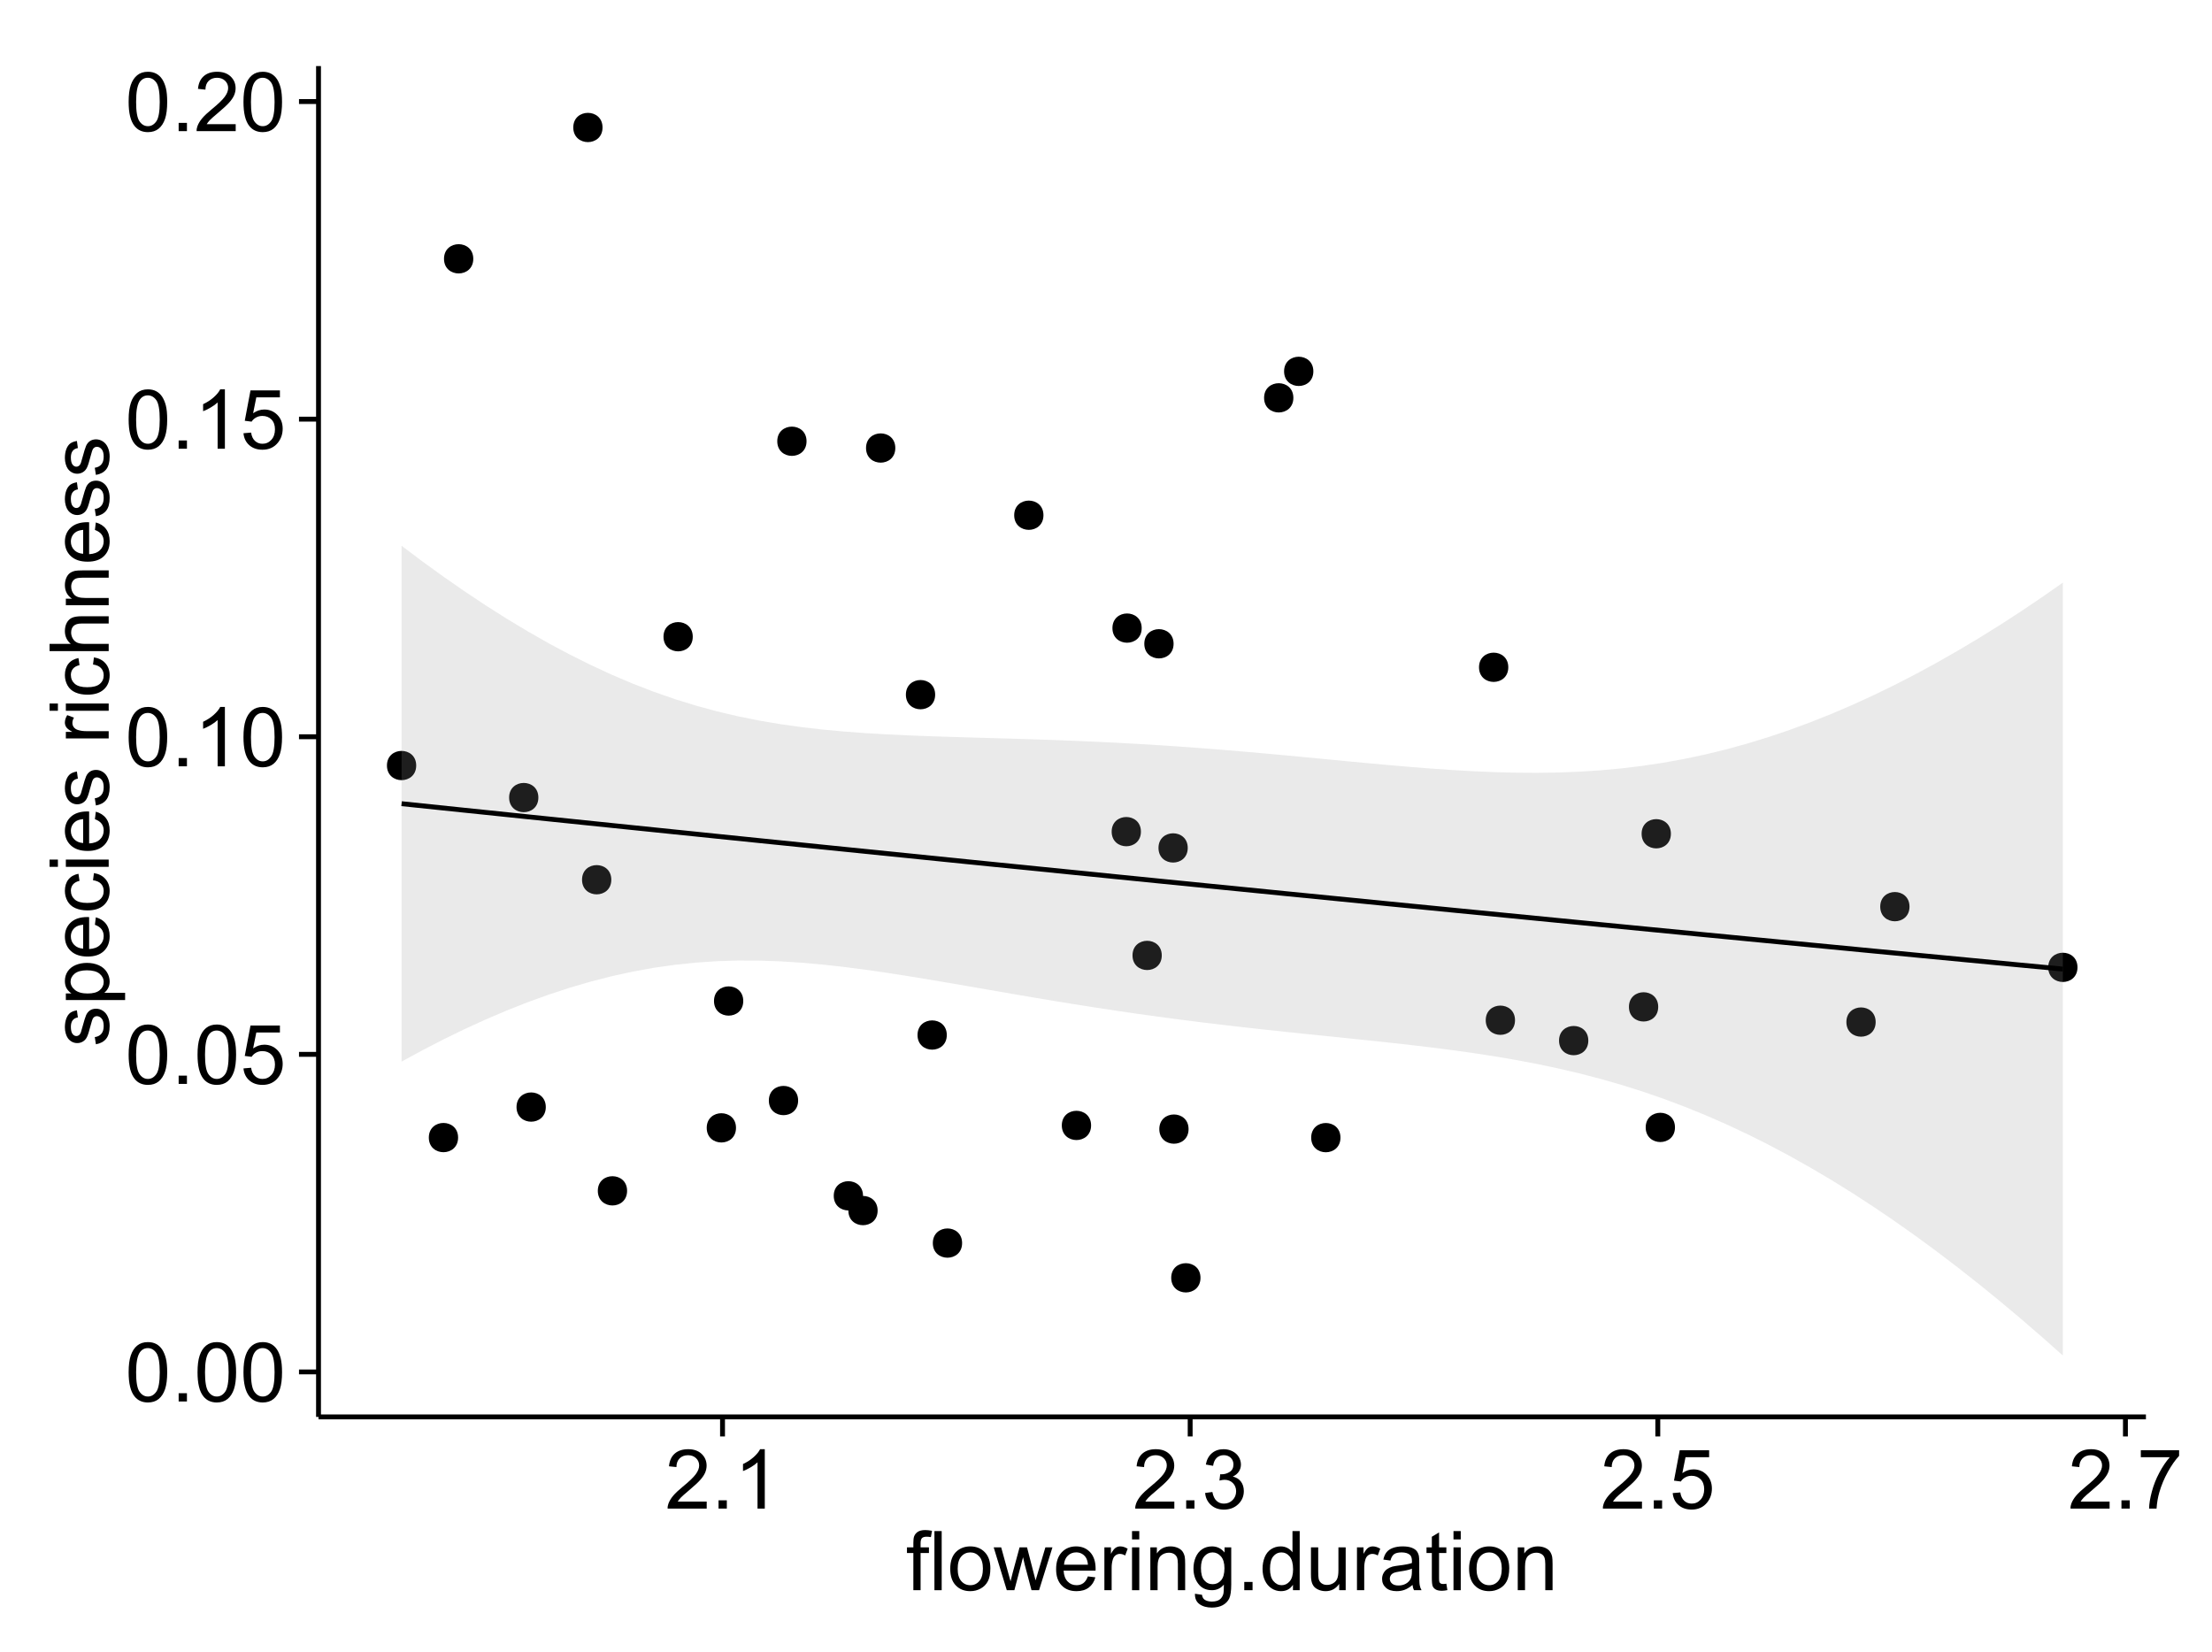 <?xml version="1.0" encoding="UTF-8"?>
<svg xmlns="http://www.w3.org/2000/svg" xmlns:xlink="http://www.w3.org/1999/xlink" width="482pt" height="360pt" viewBox="0 0 482 360" version="1.1">
<defs>
<g>
<symbol overflow="visible" id="glyph0-0">
<path style="stroke:none;" d="M 0.746 -6.355 C 0.742 -7.875 0.898 -9.102 1.215 -10.031 C 1.527 -10.961 1.996 -11.676 2.613 -12.18 C 3.23 -12.684 4.008 -12.938 4.949 -12.938 C 5.637 -12.938 6.242 -12.797 6.766 -12.52 C 7.285 -12.238 7.715 -11.836 8.059 -11.316 C 8.395 -10.789 8.664 -10.152 8.859 -9.398 C 9.051 -8.645 9.145 -7.629 9.148 -6.355 C 9.145 -4.84 8.992 -3.617 8.684 -2.691 C 8.371 -1.762 7.906 -1.047 7.289 -0.539 C 6.672 -0.035 5.891 0.215 4.949 0.219 C 3.703 0.215 2.727 -0.227 2.023 -1.117 C 1.168 -2.188 0.742 -3.934 0.746 -6.355 Z M 2.375 -6.355 C 2.371 -4.234 2.621 -2.824 3.117 -2.129 C 3.609 -1.426 4.219 -1.078 4.949 -1.082 C 5.672 -1.078 6.281 -1.43 6.781 -2.137 C 7.273 -2.836 7.523 -4.242 7.523 -6.355 C 7.523 -8.473 7.273 -9.883 6.781 -10.582 C 6.281 -11.277 5.664 -11.625 4.93 -11.629 C 4.199 -11.625 3.621 -11.316 3.191 -10.703 C 2.645 -9.918 2.371 -8.469 2.375 -6.355 Z M 2.375 -6.355 "/>
</symbol>
<symbol overflow="visible" id="glyph0-1">
<path style="stroke:none;" d="M 1.633 0 L 1.633 -1.801 L 3.438 -1.801 L 3.438 0 Z M 1.633 0 "/>
</symbol>
<symbol overflow="visible" id="glyph0-2">
<path style="stroke:none;" d="M 0.746 -3.375 L 2.406 -3.516 C 2.527 -2.707 2.812 -2.098 3.266 -1.691 C 3.711 -1.281 4.254 -1.078 4.887 -1.082 C 5.648 -1.078 6.293 -1.363 6.82 -1.941 C 7.344 -2.512 7.605 -3.273 7.609 -4.227 C 7.605 -5.125 7.352 -5.84 6.848 -6.363 C 6.34 -6.883 5.676 -7.141 4.859 -7.145 C 4.344 -7.141 3.887 -7.027 3.48 -6.797 C 3.07 -6.566 2.746 -6.266 2.516 -5.898 L 1.027 -6.09 L 2.277 -12.711 L 8.684 -12.711 L 8.684 -11.195 L 3.543 -11.195 L 2.848 -7.734 C 3.621 -8.273 4.43 -8.543 5.281 -8.543 C 6.402 -8.543 7.352 -8.152 8.129 -7.371 C 8.898 -6.59 9.285 -5.586 9.289 -4.367 C 9.285 -3.195 8.945 -2.188 8.27 -1.344 C 7.441 -0.301 6.316 0.215 4.887 0.219 C 3.715 0.215 2.758 -0.109 2.016 -0.766 C 1.273 -1.418 0.848 -2.289 0.746 -3.375 Z M 0.746 -3.375 "/>
</symbol>
<symbol overflow="visible" id="glyph0-3">
<path style="stroke:none;" d="M 6.707 0 L 5.125 0 L 5.125 -10.082 C 4.742 -9.715 4.242 -9.352 3.625 -8.988 C 3.004 -8.625 2.449 -8.352 1.961 -8.172 L 1.961 -9.703 C 2.844 -10.117 3.617 -10.621 4.281 -11.215 C 4.941 -11.805 5.41 -12.379 5.688 -12.938 L 6.707 -12.938 Z M 6.707 0 "/>
</symbol>
<symbol overflow="visible" id="glyph0-4">
<path style="stroke:none;" d="M 9.062 -1.52 L 9.062 0 L 0.547 0 C 0.531 -0.379 0.594 -0.742 0.73 -1.098 C 0.945 -1.676 1.293 -2.25 1.77 -2.812 C 2.246 -3.375 2.934 -4.023 3.84 -4.766 C 5.238 -5.906 6.188 -6.816 6.68 -7.492 C 7.172 -8.16 7.418 -8.793 7.418 -9.395 C 7.418 -10.02 7.191 -10.551 6.746 -10.98 C 6.293 -11.41 5.711 -11.625 4.992 -11.629 C 4.23 -11.625 3.621 -11.395 3.164 -10.941 C 2.703 -10.48 2.469 -9.848 2.469 -9.043 L 0.844 -9.211 C 0.953 -10.422 1.371 -11.344 2.102 -11.984 C 2.824 -12.617 3.801 -12.938 5.027 -12.938 C 6.262 -12.938 7.238 -12.594 7.961 -11.91 C 8.68 -11.223 9.039 -10.371 9.043 -9.359 C 9.039 -8.84 8.934 -8.336 8.727 -7.84 C 8.512 -7.34 8.164 -6.812 7.676 -6.266 C 7.188 -5.711 6.375 -4.957 5.238 -4 C 4.285 -3.199 3.676 -2.66 3.41 -2.379 C 3.141 -2.094 2.918 -1.805 2.742 -1.52 Z M 9.062 -1.52 "/>
</symbol>
<symbol overflow="visible" id="glyph0-5">
<path style="stroke:none;" d="M 0.758 -3.402 L 2.336 -3.613 C 2.516 -2.711 2.824 -2.062 3.266 -1.672 C 3.699 -1.273 4.23 -1.078 4.859 -1.082 C 5.602 -1.078 6.23 -1.336 6.746 -1.855 C 7.254 -2.367 7.512 -3.004 7.516 -3.77 C 7.512 -4.492 7.273 -5.094 6.801 -5.566 C 6.324 -6.035 5.723 -6.27 4.992 -6.273 C 4.691 -6.27 4.316 -6.211 3.875 -6.102 L 4.051 -7.488 C 4.152 -7.473 4.238 -7.465 4.305 -7.469 C 4.977 -7.465 5.582 -7.641 6.125 -7.996 C 6.66 -8.344 6.93 -8.887 6.934 -9.625 C 6.93 -10.199 6.734 -10.68 6.344 -11.062 C 5.949 -11.445 5.441 -11.637 4.824 -11.637 C 4.207 -11.637 3.695 -11.441 3.285 -11.055 C 2.875 -10.668 2.613 -10.09 2.496 -9.316 L 0.914 -9.598 C 1.105 -10.656 1.543 -11.477 2.23 -12.062 C 2.914 -12.645 3.766 -12.938 4.789 -12.938 C 5.488 -12.938 6.137 -12.785 6.73 -12.484 C 7.32 -12.18 7.773 -11.77 8.09 -11.25 C 8.402 -10.727 8.559 -10.172 8.562 -9.59 C 8.559 -9.031 8.41 -8.523 8.113 -8.066 C 7.812 -7.609 7.371 -7.246 6.785 -6.977 C 7.547 -6.801 8.137 -6.438 8.562 -5.883 C 8.98 -5.328 9.191 -4.633 9.195 -3.805 C 9.191 -2.676 8.781 -1.723 7.965 -0.945 C 7.141 -0.164 6.105 0.223 4.852 0.227 C 3.719 0.223 2.777 -0.109 2.035 -0.781 C 1.285 -1.453 0.859 -2.328 0.758 -3.402 Z M 0.758 -3.402 "/>
</symbol>
<symbol overflow="visible" id="glyph0-6">
<path style="stroke:none;" d="M 0.852 -11.195 L 0.852 -12.719 L 9.195 -12.719 L 9.195 -11.488 C 8.367 -10.613 7.555 -9.453 6.754 -8.008 C 5.945 -6.559 5.324 -5.07 4.887 -3.543 C 4.57 -2.461 4.367 -1.281 4.281 0 L 2.656 0 C 2.668 -1.012 2.867 -2.234 3.25 -3.672 C 3.629 -5.105 4.176 -6.492 4.891 -7.828 C 5.602 -9.16 6.359 -10.281 7.164 -11.195 Z M 0.852 -11.195 "/>
</symbol>
<symbol overflow="visible" id="glyph0-7">
<path style="stroke:none;" d="M 1.562 0 L 1.562 -8.102 L 0.168 -8.102 L 0.168 -9.336 L 1.562 -9.336 L 1.562 -10.328 C 1.559 -10.949 1.613 -11.414 1.73 -11.727 C 1.879 -12.133 2.148 -12.465 2.535 -12.723 C 2.914 -12.973 3.453 -13.102 4.148 -13.105 C 4.594 -13.102 5.086 -13.047 5.625 -12.945 L 5.387 -11.566 C 5.055 -11.625 4.746 -11.652 4.457 -11.656 C 3.973 -11.652 3.633 -11.551 3.434 -11.348 C 3.234 -11.141 3.133 -10.758 3.137 -10.195 L 3.137 -9.336 L 4.957 -9.336 L 4.957 -8.102 L 3.137 -8.102 L 3.137 0 Z M 1.562 0 "/>
</symbol>
<symbol overflow="visible" id="glyph0-8">
<path style="stroke:none;" d="M 1.152 0 L 1.152 -12.883 L 2.734 -12.883 L 2.734 0 Z M 1.152 0 "/>
</symbol>
<symbol overflow="visible" id="glyph0-9">
<path style="stroke:none;" d="M 0.598 -4.668 C 0.598 -6.391 1.078 -7.672 2.039 -8.508 C 2.84 -9.199 3.816 -9.543 4.977 -9.547 C 6.254 -9.543 7.305 -9.125 8.121 -8.285 C 8.934 -7.441 9.34 -6.277 9.344 -4.797 C 9.34 -3.594 9.16 -2.648 8.801 -1.961 C 8.441 -1.27 7.914 -0.734 7.227 -0.359 C 6.535 0.023 5.785 0.211 4.977 0.211 C 3.664 0.211 2.609 -0.207 1.805 -1.047 C 1 -1.883 0.598 -3.09 0.598 -4.668 Z M 2.223 -4.668 C 2.219 -3.469 2.48 -2.574 3.004 -1.98 C 3.523 -1.387 4.18 -1.09 4.977 -1.09 C 5.758 -1.09 6.41 -1.387 6.934 -1.984 C 7.453 -2.582 7.715 -3.492 7.719 -4.719 C 7.715 -5.871 7.453 -6.746 6.93 -7.344 C 6.402 -7.934 5.75 -8.23 4.977 -8.234 C 4.18 -8.23 3.523 -7.938 3.004 -7.348 C 2.48 -6.754 2.219 -5.859 2.223 -4.668 Z M 2.223 -4.668 "/>
</symbol>
<symbol overflow="visible" id="glyph0-10">
<path style="stroke:none;" d="M 2.91 0 L 0.055 -9.336 L 1.688 -9.336 L 3.172 -3.945 L 3.727 -1.941 C 3.75 -2.039 3.91 -2.684 4.211 -3.867 L 5.695 -9.336 L 7.32 -9.336 L 8.719 -3.922 L 9.184 -2.137 L 9.719 -3.938 L 11.32 -9.336 L 12.859 -9.336 L 9.941 0 L 8.297 0 L 6.812 -5.59 L 6.453 -7.18 L 4.562 0 Z M 2.91 0 "/>
</symbol>
<symbol overflow="visible" id="glyph0-11">
<path style="stroke:none;" d="M 7.578 -3.008 L 9.211 -2.805 C 8.953 -1.848 8.473 -1.105 7.777 -0.578 C 7.078 -0.051 6.188 0.211 5.105 0.211 C 3.738 0.211 2.656 -0.207 1.859 -1.051 C 1.055 -1.887 0.656 -3.066 0.66 -4.586 C 0.656 -6.156 1.059 -7.375 1.871 -8.246 C 2.676 -9.109 3.727 -9.543 5.02 -9.547 C 6.266 -9.543 7.285 -9.117 8.078 -8.27 C 8.867 -7.418 9.262 -6.223 9.266 -4.684 C 9.262 -4.586 9.258 -4.445 9.254 -4.262 L 2.293 -4.262 C 2.348 -3.234 2.641 -2.449 3.164 -1.906 C 3.684 -1.359 4.332 -1.09 5.117 -1.09 C 5.691 -1.09 6.188 -1.242 6.598 -1.547 C 7.008 -1.852 7.332 -2.336 7.578 -3.008 Z M 2.383 -5.562 L 7.594 -5.562 C 7.523 -6.344 7.324 -6.934 6.996 -7.328 C 6.492 -7.934 5.836 -8.238 5.035 -8.242 C 4.305 -8.238 3.695 -7.996 3.203 -7.512 C 2.707 -7.027 2.434 -6.375 2.383 -5.562 Z M 2.383 -5.562 "/>
</symbol>
<symbol overflow="visible" id="glyph0-12">
<path style="stroke:none;" d="M 1.168 0 L 1.168 -9.336 L 2.594 -9.336 L 2.594 -7.918 C 2.953 -8.578 3.289 -9.016 3.598 -9.23 C 3.906 -9.438 4.242 -9.543 4.613 -9.547 C 5.145 -9.543 5.688 -9.375 6.242 -9.035 L 5.695 -7.566 C 5.309 -7.793 4.922 -7.91 4.535 -7.91 C 4.188 -7.91 3.875 -7.805 3.602 -7.598 C 3.324 -7.387 3.129 -7.098 3.016 -6.734 C 2.836 -6.168 2.746 -5.555 2.75 -4.887 L 2.75 0 Z M 1.168 0 "/>
</symbol>
<symbol overflow="visible" id="glyph0-13">
<path style="stroke:none;" d="M 1.195 -11.066 L 1.195 -12.883 L 2.777 -12.883 L 2.777 -11.066 Z M 1.195 0 L 1.195 -9.336 L 2.777 -9.336 L 2.777 0 Z M 1.195 0 "/>
</symbol>
<symbol overflow="visible" id="glyph0-14">
<path style="stroke:none;" d="M 1.188 0 L 1.188 -9.336 L 2.609 -9.336 L 2.609 -8.008 C 3.293 -9.031 4.285 -9.543 5.582 -9.547 C 6.141 -9.543 6.656 -9.441 7.133 -9.242 C 7.602 -9.035 7.957 -8.77 8.191 -8.445 C 8.426 -8.113 8.59 -7.727 8.684 -7.277 C 8.742 -6.98 8.77 -6.465 8.773 -5.738 L 8.773 0 L 7.188 0 L 7.188 -5.68 C 7.184 -6.32 7.121 -6.801 7.004 -7.121 C 6.879 -7.438 6.66 -7.695 6.348 -7.887 C 6.031 -8.074 5.664 -8.168 5.246 -8.172 C 4.566 -8.168 3.984 -7.953 3.5 -7.531 C 3.008 -7.102 2.766 -6.293 2.77 -5.098 L 2.77 0 Z M 1.188 0 "/>
</symbol>
<symbol overflow="visible" id="glyph0-15">
<path style="stroke:none;" d="M 0.898 0.773 L 2.434 1 C 2.496 1.473 2.676 1.82 2.969 2.039 C 3.359 2.328 3.895 2.473 4.578 2.477 C 5.309 2.473 5.875 2.328 6.277 2.039 C 6.672 1.746 6.941 1.336 7.086 0.809 C 7.164 0.484 7.203 -0.191 7.199 -1.223 C 6.504 -0.406 5.641 0 4.613 0 C 3.324 0 2.332 -0.461 1.633 -1.387 C 0.926 -2.312 0.574 -3.422 0.578 -4.719 C 0.574 -5.605 0.734 -6.43 1.062 -7.184 C 1.383 -7.934 1.852 -8.516 2.465 -8.93 C 3.074 -9.34 3.793 -9.543 4.625 -9.547 C 5.719 -9.543 6.629 -9.098 7.348 -8.211 L 7.348 -9.336 L 8.805 -9.336 L 8.805 -1.266 C 8.801 0.188 8.652 1.215 8.359 1.824 C 8.062 2.426 7.594 2.906 6.953 3.262 C 6.309 3.609 5.52 3.785 4.586 3.789 C 3.473 3.785 2.574 3.535 1.887 3.035 C 1.199 2.535 0.867 1.781 0.898 0.773 Z M 2.207 -4.836 C 2.203 -3.605 2.445 -2.711 2.934 -2.152 C 3.418 -1.586 4.027 -1.305 4.766 -1.309 C 5.484 -1.305 6.094 -1.586 6.59 -2.148 C 7.078 -2.707 7.324 -3.586 7.328 -4.781 C 7.324 -5.922 7.07 -6.781 6.566 -7.363 C 6.059 -7.941 5.449 -8.23 4.738 -8.234 C 4.031 -8.23 3.434 -7.945 2.945 -7.379 C 2.449 -6.805 2.203 -5.957 2.207 -4.836 Z M 2.207 -4.836 "/>
</symbol>
<symbol overflow="visible" id="glyph0-16">
<path style="stroke:none;" d="M 7.242 0 L 7.242 -1.18 C 6.648 -0.25 5.777 0.211 4.633 0.211 C 3.887 0.211 3.203 0.008 2.578 -0.402 C 1.953 -0.812 1.469 -1.387 1.129 -2.121 C 0.785 -2.855 0.613 -3.699 0.617 -4.656 C 0.613 -5.586 0.77 -6.43 1.082 -7.191 C 1.391 -7.949 1.855 -8.531 2.477 -8.938 C 3.098 -9.34 3.793 -9.543 4.562 -9.547 C 5.121 -9.543 5.621 -9.426 6.062 -9.188 C 6.5 -8.949 6.859 -8.641 7.137 -8.262 L 7.137 -12.883 L 8.711 -12.883 L 8.711 0 Z M 2.242 -4.656 C 2.238 -3.461 2.488 -2.566 2.996 -1.977 C 3.496 -1.383 4.094 -1.09 4.781 -1.09 C 5.473 -1.09 6.059 -1.371 6.543 -1.938 C 7.023 -2.5 7.266 -3.363 7.27 -4.527 C 7.266 -5.801 7.02 -6.738 6.531 -7.336 C 6.035 -7.934 5.43 -8.23 4.711 -8.234 C 4.008 -8.23 3.418 -7.945 2.949 -7.371 C 2.473 -6.797 2.238 -5.891 2.242 -4.656 Z M 2.242 -4.656 "/>
</symbol>
<symbol overflow="visible" id="glyph0-17">
<path style="stroke:none;" d="M 7.305 0 L 7.305 -1.371 C 6.574 -0.316 5.586 0.211 4.344 0.211 C 3.789 0.211 3.273 0.105 2.797 -0.105 C 2.316 -0.316 1.965 -0.578 1.734 -0.898 C 1.504 -1.215 1.34 -1.609 1.25 -2.074 C 1.18 -2.383 1.148 -2.875 1.152 -3.551 L 1.152 -9.336 L 2.734 -9.336 L 2.734 -4.156 C 2.73 -3.328 2.762 -2.773 2.828 -2.488 C 2.926 -2.07 3.137 -1.742 3.461 -1.508 C 3.781 -1.266 4.18 -1.148 4.656 -1.152 C 5.129 -1.148 5.574 -1.27 5.992 -1.516 C 6.406 -1.758 6.699 -2.09 6.875 -2.508 C 7.047 -2.926 7.137 -3.531 7.137 -4.332 L 7.137 -9.336 L 8.719 -9.336 L 8.719 0 Z M 7.305 0 "/>
</symbol>
<symbol overflow="visible" id="glyph0-18">
<path style="stroke:none;" d="M 7.277 -1.152 C 6.691 -0.652 6.125 -0.301 5.586 -0.098 C 5.039 0.109 4.457 0.211 3.84 0.211 C 2.812 0.211 2.027 -0.039 1.477 -0.539 C 0.922 -1.039 0.645 -1.68 0.648 -2.461 C 0.645 -2.918 0.75 -3.336 0.961 -3.715 C 1.168 -4.09 1.438 -4.391 1.777 -4.621 C 2.113 -4.848 2.496 -5.02 2.918 -5.141 C 3.227 -5.219 3.695 -5.301 4.324 -5.379 C 5.602 -5.531 6.539 -5.711 7.145 -5.922 C 7.148 -6.137 7.152 -6.273 7.156 -6.336 C 7.152 -6.977 7.004 -7.434 6.707 -7.699 C 6.301 -8.055 5.699 -8.23 4.906 -8.234 C 4.156 -8.23 3.609 -8.102 3.258 -7.844 C 2.902 -7.582 2.637 -7.121 2.469 -6.461 L 0.922 -6.672 C 1.059 -7.332 1.293 -7.867 1.617 -8.273 C 1.938 -8.68 2.402 -8.992 3.016 -9.215 C 3.621 -9.434 4.328 -9.543 5.133 -9.547 C 5.93 -9.543 6.574 -9.449 7.074 -9.266 C 7.566 -9.074 7.934 -8.84 8.172 -8.555 C 8.402 -8.27 8.566 -7.91 8.664 -7.48 C 8.715 -7.207 8.742 -6.719 8.746 -6.02 L 8.746 -3.91 C 8.742 -2.434 8.773 -1.504 8.844 -1.117 C 8.906 -0.727 9.043 -0.355 9.246 0 L 7.594 0 C 7.43 -0.328 7.324 -0.711 7.277 -1.152 Z M 7.145 -4.684 C 6.566 -4.445 5.707 -4.246 4.562 -4.086 C 3.91 -3.988 3.449 -3.883 3.18 -3.77 C 2.91 -3.648 2.703 -3.477 2.555 -3.254 C 2.406 -3.027 2.332 -2.777 2.336 -2.504 C 2.332 -2.078 2.492 -1.727 2.816 -1.449 C 3.133 -1.164 3.602 -1.023 4.219 -1.027 C 4.828 -1.023 5.367 -1.156 5.844 -1.426 C 6.312 -1.691 6.664 -2.059 6.891 -2.523 C 7.059 -2.879 7.141 -3.406 7.145 -4.105 Z M 7.145 -4.684 "/>
</symbol>
<symbol overflow="visible" id="glyph0-19">
<path style="stroke:none;" d="M 4.641 -1.414 L 4.867 -0.016 C 4.422 0.078 4.023 0.121 3.672 0.125 C 3.098 0.121 2.652 0.035 2.336 -0.148 C 2.02 -0.328 1.797 -0.566 1.668 -0.863 C 1.539 -1.156 1.477 -1.781 1.477 -2.734 L 1.477 -8.102 L 0.316 -8.102 L 0.316 -9.336 L 1.477 -9.336 L 1.477 -11.645 L 3.051 -12.594 L 3.051 -9.336 L 4.641 -9.336 L 4.641 -8.102 L 3.051 -8.102 L 3.051 -2.645 C 3.047 -2.191 3.074 -1.902 3.133 -1.773 C 3.188 -1.645 3.277 -1.543 3.406 -1.465 C 3.527 -1.387 3.707 -1.348 3.945 -1.352 C 4.117 -1.348 4.352 -1.367 4.641 -1.414 Z M 4.641 -1.414 "/>
</symbol>
<symbol overflow="visible" id="glyph1-0">
<path style="stroke:none;" d="M -2.785 -0.555 L -3.031 -2.117 C -2.402 -2.203 -1.922 -2.449 -1.59 -2.852 C -1.254 -3.25 -1.09 -3.812 -1.09 -4.535 C -1.09 -5.262 -1.234 -5.801 -1.531 -6.152 C -1.824 -6.504 -2.172 -6.68 -2.574 -6.68 C -2.926 -6.68 -3.207 -6.523 -3.418 -6.215 C -3.555 -5.996 -3.734 -5.457 -3.953 -4.598 C -4.246 -3.434 -4.5 -2.629 -4.715 -2.184 C -4.926 -1.734 -5.223 -1.395 -5.602 -1.164 C -5.98 -0.93 -6.398 -0.812 -6.855 -0.816 C -7.27 -0.812 -7.652 -0.91 -8.012 -1.102 C -8.363 -1.293 -8.66 -1.551 -8.895 -1.883 C -9.074 -2.125 -9.227 -2.461 -9.355 -2.887 C -9.48 -3.309 -9.543 -3.766 -9.547 -4.254 C -9.543 -4.984 -9.438 -5.625 -9.23 -6.184 C -9.016 -6.734 -8.73 -7.145 -8.371 -7.41 C -8.008 -7.672 -7.527 -7.852 -6.926 -7.953 L -6.715 -6.406 C -7.195 -6.332 -7.57 -6.129 -7.84 -5.797 C -8.105 -5.457 -8.238 -4.98 -8.242 -4.367 C -8.238 -3.637 -8.117 -3.121 -7.883 -2.812 C -7.641 -2.5 -7.359 -2.344 -7.039 -2.348 C -6.832 -2.344 -6.648 -2.406 -6.484 -2.539 C -6.312 -2.664 -6.172 -2.867 -6.062 -3.148 C -6.004 -3.301 -5.871 -3.766 -5.66 -4.543 C -5.359 -5.66 -5.113 -6.441 -4.926 -6.887 C -4.734 -7.324 -4.457 -7.672 -4.094 -7.926 C -3.73 -8.176 -3.281 -8.301 -2.742 -8.305 C -2.211 -8.301 -1.711 -8.148 -1.25 -7.844 C -0.781 -7.535 -0.422 -7.09 -0.172 -6.512 C 0.086 -5.926 0.211 -5.27 0.211 -4.543 C 0.211 -3.328 -0.039 -2.406 -0.543 -1.77 C -1.047 -1.133 -1.793 -0.727 -2.785 -0.555 Z M -2.785 -0.555 "/>
</symbol>
<symbol overflow="visible" id="glyph1-1">
<path style="stroke:none;" d="M 3.578 -1.188 L -9.336 -1.188 L -9.336 -2.629 L -8.121 -2.629 C -8.594 -2.965 -8.949 -3.348 -9.188 -3.777 C -9.426 -4.203 -9.543 -4.723 -9.547 -5.336 C -9.543 -6.129 -9.34 -6.832 -8.93 -7.445 C -8.516 -8.051 -7.934 -8.512 -7.191 -8.824 C -6.441 -9.133 -5.625 -9.285 -4.738 -9.289 C -3.781 -9.285 -2.922 -9.113 -2.156 -8.773 C -1.391 -8.43 -0.805 -7.934 -0.398 -7.281 C 0.008 -6.625 0.211 -5.938 0.211 -5.219 C 0.211 -4.691 0.102 -4.219 -0.121 -3.801 C -0.344 -3.379 -0.625 -3.035 -0.965 -2.77 L 3.578 -2.77 Z M -4.613 -2.621 C -3.41 -2.613 -2.523 -2.855 -1.949 -3.348 C -1.375 -3.832 -1.09 -4.422 -1.09 -5.117 C -1.09 -5.816 -1.387 -6.418 -1.98 -6.922 C -2.574 -7.418 -3.496 -7.668 -4.746 -7.672 C -5.934 -7.668 -6.824 -7.426 -7.418 -6.938 C -8.008 -6.449 -8.301 -5.863 -8.305 -5.188 C -8.301 -4.508 -7.988 -3.914 -7.359 -3.398 C -6.727 -2.879 -5.809 -2.617 -4.613 -2.621 Z M -4.613 -2.621 "/>
</symbol>
<symbol overflow="visible" id="glyph1-2">
<path style="stroke:none;" d="M -3.004 -7.578 L -2.805 -9.211 C -1.848 -8.953 -1.105 -8.473 -0.578 -7.777 C -0.051 -7.078 0.211 -6.188 0.211 -5.105 C 0.211 -3.738 -0.207 -2.656 -1.051 -1.859 C -1.887 -1.055 -3.066 -0.656 -4.586 -0.66 C -6.156 -0.656 -7.375 -1.059 -8.246 -1.871 C -9.109 -2.676 -9.543 -3.727 -9.547 -5.02 C -9.543 -6.266 -9.117 -7.285 -8.27 -8.078 C -7.418 -8.867 -6.223 -9.262 -4.684 -9.266 C -4.586 -9.262 -4.445 -9.258 -4.262 -9.254 L -4.262 -2.293 C -3.234 -2.348 -2.449 -2.641 -1.906 -3.164 C -1.359 -3.684 -1.09 -4.332 -1.09 -5.117 C -1.09 -5.691 -1.242 -6.188 -1.547 -6.598 C -1.852 -7.008 -2.336 -7.332 -3.004 -7.578 Z M -5.562 -2.383 L -5.562 -7.594 C -6.344 -7.523 -6.934 -7.324 -7.328 -6.996 C -7.934 -6.492 -8.238 -5.836 -8.242 -5.035 C -8.238 -4.305 -7.996 -3.695 -7.512 -3.203 C -7.027 -2.707 -6.375 -2.434 -5.562 -2.383 Z M -5.562 -2.383 "/>
</symbol>
<symbol overflow="visible" id="glyph1-3">
<path style="stroke:none;" d="M -3.418 -7.277 L -3.215 -8.832 C -2.141 -8.66 -1.301 -8.227 -0.699 -7.527 C -0.09 -6.824 0.211 -5.965 0.211 -4.949 C 0.211 -3.668 -0.203 -2.641 -1.039 -1.867 C -1.871 -1.09 -3.07 -0.703 -4.633 -0.703 C -5.637 -0.703 -6.52 -0.867 -7.277 -1.203 C -8.031 -1.535 -8.598 -2.047 -8.977 -2.73 C -9.355 -3.41 -9.543 -4.152 -9.547 -4.957 C -9.543 -5.969 -9.289 -6.797 -8.777 -7.441 C -8.262 -8.086 -7.531 -8.5 -6.59 -8.684 L -6.355 -7.145 C -6.98 -6.996 -7.453 -6.738 -7.77 -6.367 C -8.082 -5.992 -8.238 -5.543 -8.242 -5.02 C -8.238 -4.219 -7.953 -3.57 -7.387 -3.074 C -6.812 -2.574 -5.91 -2.324 -4.676 -2.328 C -3.422 -2.324 -2.508 -2.566 -1.941 -3.047 C -1.371 -3.527 -1.09 -4.152 -1.09 -4.93 C -1.09 -5.547 -1.277 -6.066 -1.66 -6.484 C -2.035 -6.898 -2.621 -7.164 -3.418 -7.277 Z M -3.418 -7.277 "/>
</symbol>
<symbol overflow="visible" id="glyph1-4">
<path style="stroke:none;" d="M -11.066 -1.195 L -12.883 -1.195 L -12.883 -2.777 L -11.066 -2.777 Z M 0 -1.195 L -9.336 -1.195 L -9.336 -2.777 L 0 -2.777 Z M 0 -1.195 "/>
</symbol>
<symbol overflow="visible" id="glyph1-5">
<path style="stroke:none;" d=""/>
</symbol>
<symbol overflow="visible" id="glyph1-6">
<path style="stroke:none;" d="M 0 -1.168 L -9.336 -1.168 L -9.336 -2.594 L -7.918 -2.594 C -8.578 -2.953 -9.016 -3.289 -9.23 -3.598 C -9.438 -3.906 -9.543 -4.242 -9.547 -4.613 C -9.543 -5.145 -9.375 -5.688 -9.035 -6.242 L -7.566 -5.695 C -7.793 -5.309 -7.91 -4.922 -7.91 -4.535 C -7.91 -4.188 -7.805 -3.875 -7.598 -3.602 C -7.387 -3.324 -7.098 -3.129 -6.734 -3.016 C -6.168 -2.836 -5.555 -2.746 -4.887 -2.75 L 0 -2.75 Z M 0 -1.168 "/>
</symbol>
<symbol overflow="visible" id="glyph1-7">
<path style="stroke:none;" d="M 0 -1.188 L -12.883 -1.188 L -12.883 -2.77 L -8.262 -2.77 C -9.117 -3.504 -9.543 -4.434 -9.547 -5.562 C -9.543 -6.25 -9.406 -6.852 -9.137 -7.363 C -8.859 -7.871 -8.484 -8.234 -8.004 -8.457 C -7.523 -8.676 -6.824 -8.789 -5.914 -8.789 L 0 -8.789 L 0 -7.207 L -5.914 -7.207 C -6.703 -7.207 -7.281 -7.035 -7.641 -6.691 C -8 -6.348 -8.18 -5.863 -8.184 -5.238 C -8.18 -4.77 -8.059 -4.328 -7.816 -3.914 C -7.574 -3.5 -7.242 -3.203 -6.828 -3.031 C -6.406 -2.852 -5.832 -2.766 -5.105 -2.77 L 0 -2.77 Z M 0 -1.188 "/>
</symbol>
<symbol overflow="visible" id="glyph1-8">
<path style="stroke:none;" d="M 0 -1.188 L -9.336 -1.188 L -9.336 -2.609 L -8.008 -2.609 C -9.031 -3.293 -9.543 -4.285 -9.547 -5.582 C -9.543 -6.141 -9.441 -6.656 -9.242 -7.133 C -9.035 -7.602 -8.77 -7.957 -8.445 -8.191 C -8.113 -8.426 -7.727 -8.59 -7.277 -8.684 C -6.98 -8.742 -6.465 -8.77 -5.738 -8.773 L 0 -8.773 L 0 -7.188 L -5.68 -7.188 C -6.32 -7.184 -6.801 -7.121 -7.121 -7.004 C -7.438 -6.879 -7.695 -6.66 -7.887 -6.348 C -8.074 -6.031 -8.168 -5.664 -8.172 -5.246 C -8.168 -4.57 -7.953 -3.992 -7.531 -3.504 C -7.102 -3.012 -6.293 -2.766 -5.098 -2.77 L 0 -2.77 Z M 0 -1.188 "/>
</symbol>
</g>
<clipPath id="clip1">
  <path d="M 69.406 14.398 L 468.602 14.398 L 468.602 309.734 L 69.406 309.734 Z M 69.406 14.398 "/>
</clipPath>
</defs>
<g id="surface3286">
<rect x="0" y="0" width="482" height="360" style="fill:rgb(100%,100%,100%);fill-opacity:1;stroke:none;"/>
<rect x="0" y="0" width="482" height="360" style="fill:rgb(100%,100%,100%);fill-opacity:1;stroke:none;"/>
<path style="fill:none;stroke-width:1.063;stroke-linecap:round;stroke-linejoin:round;stroke:rgb(100%,100%,100%);stroke-opacity:1;stroke-miterlimit:10;" d="M 0 360 L 482 360 L 482 0 L 0 0 Z M 0 360 "/>
<g clip-path="url(#clip1)" clip-rule="nonzero">
<path style=" stroke:none;fill-rule:nonzero;fill:rgb(100%,100%,100%);fill-opacity:1;" d="M 69.406 308.734 L 467.602 308.734 L 467.602 14.398 L 69.406 14.398 Z M 69.406 308.734 "/>
<path style=" stroke:none;fill-rule:nonzero;fill:rgb(0%,0%,0%);fill-opacity:1;" d="M 257.75 184.754 C 257.75 187.59 253.5 187.59 253.5 184.754 C 253.5 181.918 257.75 181.918 257.75 184.754 "/>
<path style=" stroke:none;fill-rule:nonzero;fill:rgb(0%,0%,0%);fill-opacity:1;" d="M 407.648 222.699 C 407.648 225.535 403.395 225.535 403.395 222.699 C 403.395 219.863 407.648 219.863 407.648 222.699 "/>
<path style=" stroke:none;fill-rule:nonzero;fill:rgb(0%,0%,0%);fill-opacity:1;" d="M 257.93 246.02 C 257.93 248.855 253.68 248.855 253.68 246.02 C 253.68 243.188 257.93 243.188 257.93 246.02 "/>
<path style=" stroke:none;fill-rule:nonzero;fill:rgb(0%,0%,0%);fill-opacity:1;" d="M 363.027 181.668 C 363.027 184.504 358.773 184.504 358.773 181.668 C 358.773 178.832 363.027 178.832 363.027 181.668 "/>
<path style=" stroke:none;fill-rule:nonzero;fill:rgb(0%,0%,0%);fill-opacity:1;" d="M 280.766 86.688 C 280.766 89.523 276.512 89.523 276.512 86.688 C 276.512 83.852 280.766 83.852 280.766 86.688 "/>
<path style=" stroke:none;fill-rule:nonzero;fill:rgb(0%,0%,0%);fill-opacity:1;" d="M 345.035 226.738 C 345.035 229.574 340.785 229.574 340.785 226.738 C 340.785 223.906 345.035 223.906 345.035 226.738 "/>
<path style=" stroke:none;fill-rule:nonzero;fill:rgb(0%,0%,0%);fill-opacity:1;" d="M 132.145 191.688 C 132.145 194.52 127.891 194.52 127.891 191.688 C 127.891 188.852 132.145 188.852 132.145 191.688 "/>
<path style=" stroke:none;fill-rule:nonzero;fill:rgb(0%,0%,0%);fill-opacity:1;" d="M 116.25 173.781 C 116.25 176.617 112 176.617 112 173.781 C 112 170.945 116.25 170.945 116.25 173.781 "/>
<path style=" stroke:none;fill-rule:nonzero;fill:rgb(0%,0%,0%);fill-opacity:1;" d="M 291.027 247.883 C 291.027 250.715 286.773 250.715 286.773 247.883 C 286.773 245.047 291.027 245.047 291.027 247.883 "/>
<path style=" stroke:none;fill-rule:nonzero;fill:rgb(0%,0%,0%);fill-opacity:1;" d="M 360.266 219.391 C 360.266 222.227 356.012 222.227 356.012 219.391 C 356.012 216.555 360.266 216.555 360.266 219.391 "/>
<path style=" stroke:none;fill-rule:nonzero;fill:rgb(0%,0%,0%);fill-opacity:1;" d="M 254.664 140.277 C 254.664 143.109 250.41 143.109 250.41 140.277 C 250.41 137.441 254.664 137.441 254.664 140.277 "/>
<path style=" stroke:none;fill-rule:nonzero;fill:rgb(0%,0%,0%);fill-opacity:1;" d="M 247.547 181.207 C 247.547 184.043 243.297 184.043 243.297 181.207 C 243.297 178.371 247.547 178.371 247.547 181.207 "/>
<path style=" stroke:none;fill-rule:nonzero;fill:rgb(0%,0%,0%);fill-opacity:1;" d="M 226.309 112.262 C 226.309 115.098 222.059 115.098 222.059 112.262 C 222.059 109.43 226.309 109.43 226.309 112.262 "/>
<path style=" stroke:none;fill-rule:nonzero;fill:rgb(0%,0%,0%);fill-opacity:1;" d="M 285.121 80.914 C 285.121 83.75 280.867 83.75 280.867 80.914 C 280.867 78.082 285.121 78.082 285.121 80.914 "/>
<path style=" stroke:none;fill-rule:nonzero;fill:rgb(0%,0%,0%);fill-opacity:1;" d="M 174.684 96.145 C 174.684 98.98 170.434 98.98 170.434 96.145 C 170.434 93.312 174.684 93.312 174.684 96.145 "/>
<path style=" stroke:none;fill-rule:nonzero;fill:rgb(0%,0%,0%);fill-opacity:1;" d="M 236.688 245.219 C 236.688 248.055 232.434 248.055 232.434 245.219 C 232.434 242.387 236.688 242.387 236.688 245.219 "/>
<path style=" stroke:none;fill-rule:nonzero;fill:rgb(0%,0%,0%);fill-opacity:1;" d="M 172.852 239.797 C 172.852 242.633 168.598 242.633 168.598 239.797 C 168.598 236.961 172.852 236.961 172.852 239.797 "/>
<path style=" stroke:none;fill-rule:nonzero;fill:rgb(0%,0%,0%);fill-opacity:1;" d="M 102.062 56.395 C 102.062 59.227 97.812 59.227 97.812 56.395 C 97.812 53.559 102.062 53.559 102.062 56.395 "/>
<path style=" stroke:none;fill-rule:nonzero;fill:rgb(0%,0%,0%);fill-opacity:1;" d="M 149.891 138.738 C 149.891 141.57 145.641 141.57 145.641 138.738 C 145.641 135.902 149.891 135.902 149.891 138.738 "/>
<path style=" stroke:none;fill-rule:nonzero;fill:rgb(0%,0%,0%);fill-opacity:1;" d="M 329.062 222.297 C 329.062 225.133 324.809 225.133 324.809 222.297 C 324.809 219.461 329.062 219.461 329.062 222.297 "/>
<path style=" stroke:none;fill-rule:nonzero;fill:rgb(0%,0%,0%);fill-opacity:1;" d="M 415.02 197.555 C 415.02 200.391 410.77 200.391 410.77 197.555 C 410.77 194.719 415.02 194.719 415.02 197.555 "/>
<path style=" stroke:none;fill-rule:nonzero;fill:rgb(0%,0%,0%);fill-opacity:1;" d="M 89.629 166.801 C 89.629 169.637 85.379 169.637 85.379 166.801 C 85.379 163.965 89.629 163.965 89.629 166.801 "/>
<path style=" stroke:none;fill-rule:nonzero;fill:rgb(0%,0%,0%);fill-opacity:1;" d="M 208.582 270.859 C 208.582 273.691 204.328 273.691 204.328 270.859 C 204.328 268.023 208.582 268.023 208.582 270.859 "/>
<path style=" stroke:none;fill-rule:nonzero;fill:rgb(0%,0%,0%);fill-opacity:1;" d="M 135.582 259.473 C 135.582 262.309 131.328 262.309 131.328 259.473 C 131.328 256.641 135.582 256.641 135.582 259.473 "/>
<path style=" stroke:none;fill-rule:nonzero;fill:rgb(0%,0%,0%);fill-opacity:1;" d="M 194.027 97.621 C 194.027 100.457 189.777 100.457 189.777 97.621 C 189.777 94.785 194.027 94.785 194.027 97.621 "/>
<path style=" stroke:none;fill-rule:nonzero;fill:rgb(0%,0%,0%);fill-opacity:1;" d="M 130.23 27.777 C 130.23 30.613 125.98 30.613 125.98 27.777 C 125.98 24.945 130.23 24.945 130.23 27.777 "/>
<path style=" stroke:none;fill-rule:nonzero;fill:rgb(0%,0%,0%);fill-opacity:1;" d="M 205.246 225.523 C 205.246 228.359 200.992 228.359 200.992 225.523 C 200.992 222.691 205.246 222.691 205.246 225.523 "/>
<path style=" stroke:none;fill-rule:nonzero;fill:rgb(0%,0%,0%);fill-opacity:1;" d="M 98.758 247.871 C 98.758 250.703 94.504 250.703 94.504 247.871 C 94.504 245.035 98.758 245.035 98.758 247.871 "/>
<path style=" stroke:none;fill-rule:nonzero;fill:rgb(0%,0%,0%);fill-opacity:1;" d="M 117.867 241.223 C 117.867 244.055 113.617 244.055 113.617 241.223 C 113.617 238.387 117.867 238.387 117.867 241.223 "/>
<path style=" stroke:none;fill-rule:nonzero;fill:rgb(0%,0%,0%);fill-opacity:1;" d="M 186.992 260.559 C 186.992 263.395 182.738 263.395 182.738 260.559 C 182.738 257.723 186.992 257.723 186.992 260.559 "/>
<path style=" stroke:none;fill-rule:nonzero;fill:rgb(0%,0%,0%);fill-opacity:1;" d="M 247.715 136.859 C 247.715 139.695 243.465 139.695 243.465 136.859 C 243.465 134.023 247.715 134.023 247.715 136.859 "/>
<path style=" stroke:none;fill-rule:nonzero;fill:rgb(0%,0%,0%);fill-opacity:1;" d="M 252.09 208.176 C 252.09 211.012 247.84 211.012 247.84 208.176 C 247.84 205.34 252.09 205.34 252.09 208.176 "/>
<path style=" stroke:none;fill-rule:nonzero;fill:rgb(0%,0%,0%);fill-opacity:1;" d="M 363.918 245.652 C 363.918 248.488 359.668 248.488 359.668 245.652 C 359.668 242.82 363.918 242.82 363.918 245.652 "/>
<path style=" stroke:none;fill-rule:nonzero;fill:rgb(0%,0%,0%);fill-opacity:1;" d="M 260.527 278.426 C 260.527 281.262 256.277 281.262 256.277 278.426 C 256.277 275.594 260.527 275.594 260.527 278.426 "/>
<path style=" stroke:none;fill-rule:nonzero;fill:rgb(0%,0%,0%);fill-opacity:1;" d="M 327.598 145.395 C 327.598 148.23 323.348 148.23 323.348 145.395 C 323.348 142.562 327.598 142.562 327.598 145.395 "/>
<path style=" stroke:none;fill-rule:nonzero;fill:rgb(0%,0%,0%);fill-opacity:1;" d="M 202.711 151.363 C 202.711 154.199 198.461 154.199 198.461 151.363 C 198.461 148.527 202.711 148.527 202.711 151.363 "/>
<path style=" stroke:none;fill-rule:nonzero;fill:rgb(0%,0%,0%);fill-opacity:1;" d="M 451.625 210.777 C 451.625 213.613 447.375 213.613 447.375 210.777 C 447.375 207.941 451.625 207.941 451.625 210.777 "/>
<path style=" stroke:none;fill-rule:nonzero;fill:rgb(0%,0%,0%);fill-opacity:1;" d="M 160.895 218.113 C 160.895 220.949 156.645 220.949 156.645 218.113 C 156.645 215.277 160.895 215.277 160.895 218.113 "/>
<path style=" stroke:none;fill-rule:nonzero;fill:rgb(0%,0%,0%);fill-opacity:1;" d="M 159.312 245.75 C 159.312 248.586 155.062 248.586 155.062 245.75 C 155.062 242.918 159.312 242.918 159.312 245.75 "/>
<path style=" stroke:none;fill-rule:nonzero;fill:rgb(0%,0%,0%);fill-opacity:1;" d="M 190.176 263.773 C 190.176 266.609 185.922 266.609 185.922 263.773 C 185.922 260.938 190.176 260.938 190.176 263.773 "/>
<path style=" stroke:none;fill-rule:nonzero;fill:rgb(0%,0%,0%);fill-opacity:1;" d="M 258.812 184.754 C 258.812 189.008 252.438 189.008 252.438 184.754 C 252.438 180.504 258.812 180.504 258.812 184.754 "/>
<path style=" stroke:none;fill-rule:nonzero;fill:rgb(0%,0%,0%);fill-opacity:1;" d="M 408.711 222.699 C 408.711 226.949 402.332 226.949 402.332 222.699 C 402.332 218.445 408.711 218.445 408.711 222.699 "/>
<path style=" stroke:none;fill-rule:nonzero;fill:rgb(0%,0%,0%);fill-opacity:1;" d="M 258.992 246.02 C 258.992 250.273 252.617 250.273 252.617 246.02 C 252.617 241.77 258.992 241.77 258.992 246.02 "/>
<path style=" stroke:none;fill-rule:nonzero;fill:rgb(0%,0%,0%);fill-opacity:1;" d="M 364.09 181.668 C 364.09 185.922 357.711 185.922 357.711 181.668 C 357.711 177.418 364.09 177.418 364.09 181.668 "/>
<path style=" stroke:none;fill-rule:nonzero;fill:rgb(0%,0%,0%);fill-opacity:1;" d="M 281.828 86.688 C 281.828 90.938 275.449 90.938 275.449 86.688 C 275.449 82.434 281.828 82.434 281.828 86.688 "/>
<path style=" stroke:none;fill-rule:nonzero;fill:rgb(0%,0%,0%);fill-opacity:1;" d="M 346.098 226.738 C 346.098 230.992 339.719 230.992 339.719 226.738 C 339.719 222.488 346.098 222.488 346.098 226.738 "/>
<path style=" stroke:none;fill-rule:nonzero;fill:rgb(0%,0%,0%);fill-opacity:1;" d="M 133.207 191.688 C 133.207 195.938 126.828 195.938 126.828 191.688 C 126.828 187.434 133.207 187.434 133.207 191.688 "/>
<path style=" stroke:none;fill-rule:nonzero;fill:rgb(0%,0%,0%);fill-opacity:1;" d="M 117.312 173.781 C 117.312 178.035 110.938 178.035 110.938 173.781 C 110.938 169.531 117.312 169.531 117.312 173.781 "/>
<path style=" stroke:none;fill-rule:nonzero;fill:rgb(0%,0%,0%);fill-opacity:1;" d="M 292.09 247.883 C 292.09 252.133 285.711 252.133 285.711 247.883 C 285.711 243.629 292.09 243.629 292.09 247.883 "/>
<path style=" stroke:none;fill-rule:nonzero;fill:rgb(0%,0%,0%);fill-opacity:1;" d="M 361.328 219.391 C 361.328 223.641 354.949 223.641 354.949 219.391 C 354.949 215.137 361.328 215.137 361.328 219.391 "/>
<path style=" stroke:none;fill-rule:nonzero;fill:rgb(0%,0%,0%);fill-opacity:1;" d="M 255.727 140.277 C 255.727 144.527 249.348 144.527 249.348 140.277 C 249.348 136.023 255.727 136.023 255.727 140.277 "/>
<path style=" stroke:none;fill-rule:nonzero;fill:rgb(0%,0%,0%);fill-opacity:1;" d="M 248.609 181.207 C 248.609 185.461 242.234 185.461 242.234 181.207 C 242.234 176.957 248.609 176.957 248.609 181.207 "/>
<path style=" stroke:none;fill-rule:nonzero;fill:rgb(0%,0%,0%);fill-opacity:1;" d="M 227.371 112.262 C 227.371 116.516 220.996 116.516 220.996 112.262 C 220.996 108.012 227.371 108.012 227.371 112.262 "/>
<path style=" stroke:none;fill-rule:nonzero;fill:rgb(0%,0%,0%);fill-opacity:1;" d="M 286.184 80.914 C 286.184 85.168 279.805 85.168 279.805 80.914 C 279.805 76.664 286.184 76.664 286.184 80.914 "/>
<path style=" stroke:none;fill-rule:nonzero;fill:rgb(0%,0%,0%);fill-opacity:1;" d="M 175.746 96.145 C 175.746 100.398 169.367 100.398 169.367 96.145 C 169.367 91.895 175.746 91.895 175.746 96.145 "/>
<path style=" stroke:none;fill-rule:nonzero;fill:rgb(0%,0%,0%);fill-opacity:1;" d="M 237.75 245.219 C 237.75 249.473 231.371 249.473 231.371 245.219 C 231.371 240.969 237.75 240.969 237.75 245.219 "/>
<path style=" stroke:none;fill-rule:nonzero;fill:rgb(0%,0%,0%);fill-opacity:1;" d="M 173.914 239.797 C 173.914 244.051 167.535 244.051 167.535 239.797 C 167.535 235.547 173.914 235.547 173.914 239.797 "/>
<path style=" stroke:none;fill-rule:nonzero;fill:rgb(0%,0%,0%);fill-opacity:1;" d="M 103.129 56.395 C 103.129 60.645 96.75 60.645 96.75 56.395 C 96.75 52.141 103.129 52.141 103.129 56.395 "/>
<path style=" stroke:none;fill-rule:nonzero;fill:rgb(0%,0%,0%);fill-opacity:1;" d="M 150.953 138.738 C 150.953 142.988 144.578 142.988 144.578 138.738 C 144.578 134.484 150.953 134.484 150.953 138.738 "/>
<path style=" stroke:none;fill-rule:nonzero;fill:rgb(0%,0%,0%);fill-opacity:1;" d="M 330.125 222.297 C 330.125 226.551 323.746 226.551 323.746 222.297 C 323.746 218.047 330.125 218.047 330.125 222.297 "/>
<path style=" stroke:none;fill-rule:nonzero;fill:rgb(0%,0%,0%);fill-opacity:1;" d="M 416.086 197.555 C 416.086 201.805 409.707 201.805 409.707 197.555 C 409.707 193.301 416.086 193.301 416.086 197.555 "/>
<path style=" stroke:none;fill-rule:nonzero;fill:rgb(0%,0%,0%);fill-opacity:1;" d="M 90.691 166.801 C 90.691 171.055 84.316 171.055 84.316 166.801 C 84.316 162.551 90.691 162.551 90.691 166.801 "/>
<path style=" stroke:none;fill-rule:nonzero;fill:rgb(0%,0%,0%);fill-opacity:1;" d="M 209.645 270.859 C 209.645 275.109 203.266 275.109 203.266 270.859 C 203.266 266.605 209.645 266.605 209.645 270.859 "/>
<path style=" stroke:none;fill-rule:nonzero;fill:rgb(0%,0%,0%);fill-opacity:1;" d="M 136.645 259.473 C 136.645 263.727 130.266 263.727 130.266 259.473 C 130.266 255.223 136.645 255.223 136.645 259.473 "/>
<path style=" stroke:none;fill-rule:nonzero;fill:rgb(0%,0%,0%);fill-opacity:1;" d="M 195.09 97.621 C 195.09 101.871 188.711 101.871 188.711 97.621 C 188.711 93.367 195.09 93.367 195.09 97.621 "/>
<path style=" stroke:none;fill-rule:nonzero;fill:rgb(0%,0%,0%);fill-opacity:1;" d="M 131.293 27.777 C 131.293 32.031 124.918 32.031 124.918 27.777 C 124.918 23.527 131.293 23.527 131.293 27.777 "/>
<path style=" stroke:none;fill-rule:nonzero;fill:rgb(0%,0%,0%);fill-opacity:1;" d="M 206.309 225.523 C 206.309 229.777 199.93 229.777 199.93 225.523 C 199.93 221.273 206.309 221.273 206.309 225.523 "/>
<path style=" stroke:none;fill-rule:nonzero;fill:rgb(0%,0%,0%);fill-opacity:1;" d="M 99.82 247.871 C 99.82 252.121 93.441 252.121 93.441 247.871 C 93.441 243.617 99.82 243.617 99.82 247.871 "/>
<path style=" stroke:none;fill-rule:nonzero;fill:rgb(0%,0%,0%);fill-opacity:1;" d="M 118.93 241.223 C 118.93 245.473 112.551 245.473 112.551 241.223 C 112.551 236.969 118.93 236.969 118.93 241.223 "/>
<path style=" stroke:none;fill-rule:nonzero;fill:rgb(0%,0%,0%);fill-opacity:1;" d="M 188.055 260.559 C 188.055 264.812 181.676 264.812 181.676 260.559 C 181.676 256.309 188.055 256.309 188.055 260.559 "/>
<path style=" stroke:none;fill-rule:nonzero;fill:rgb(0%,0%,0%);fill-opacity:1;" d="M 248.777 136.859 C 248.777 141.109 242.402 141.109 242.402 136.859 C 242.402 132.605 248.777 132.605 248.777 136.859 "/>
<path style=" stroke:none;fill-rule:nonzero;fill:rgb(0%,0%,0%);fill-opacity:1;" d="M 253.152 208.176 C 253.152 212.43 246.777 212.43 246.777 208.176 C 246.777 203.926 253.152 203.926 253.152 208.176 "/>
<path style=" stroke:none;fill-rule:nonzero;fill:rgb(0%,0%,0%);fill-opacity:1;" d="M 364.98 245.652 C 364.98 249.906 358.602 249.906 358.602 245.652 C 358.602 241.402 364.98 241.402 364.98 245.652 "/>
<path style=" stroke:none;fill-rule:nonzero;fill:rgb(0%,0%,0%);fill-opacity:1;" d="M 261.59 278.426 C 261.59 282.68 255.211 282.68 255.211 278.426 C 255.211 274.176 261.59 274.176 261.59 278.426 "/>
<path style=" stroke:none;fill-rule:nonzero;fill:rgb(0%,0%,0%);fill-opacity:1;" d="M 328.66 145.395 C 328.66 149.648 322.281 149.648 322.281 145.395 C 322.281 141.145 328.66 141.145 328.66 145.395 "/>
<path style=" stroke:none;fill-rule:nonzero;fill:rgb(0%,0%,0%);fill-opacity:1;" d="M 203.773 151.363 C 203.773 155.613 197.395 155.613 197.395 151.363 C 197.395 147.109 203.773 147.109 203.773 151.363 "/>
<path style=" stroke:none;fill-rule:nonzero;fill:rgb(0%,0%,0%);fill-opacity:1;" d="M 452.688 210.777 C 452.688 215.031 446.312 215.031 446.312 210.777 C 446.312 206.527 452.688 206.527 452.688 210.777 "/>
<path style=" stroke:none;fill-rule:nonzero;fill:rgb(0%,0%,0%);fill-opacity:1;" d="M 161.957 218.113 C 161.957 222.363 155.582 222.363 155.582 218.113 C 155.582 213.859 161.957 213.859 161.957 218.113 "/>
<path style=" stroke:none;fill-rule:nonzero;fill:rgb(0%,0%,0%);fill-opacity:1;" d="M 160.375 245.75 C 160.375 250.004 153.996 250.004 153.996 245.75 C 153.996 241.5 160.375 241.5 160.375 245.75 "/>
<path style=" stroke:none;fill-rule:nonzero;fill:rgb(0%,0%,0%);fill-opacity:1;" d="M 191.238 263.773 C 191.238 268.027 184.859 268.027 184.859 263.773 C 184.859 259.523 191.238 259.523 191.238 263.773 "/>
<path style=" stroke:none;fill-rule:nonzero;fill:rgb(60%,60%,60%);fill-opacity:0.2;" d="M 87.504 118.918 L 92.086 122.363 L 96.668 125.676 L 101.25 128.859 L 105.832 131.906 L 110.414 134.812 L 114.996 137.57 L 119.578 140.176 L 124.164 142.621 L 128.746 144.906 L 133.328 147.027 L 137.91 148.973 L 142.492 150.742 L 147.074 152.336 L 151.656 153.754 L 156.238 155 L 160.82 156.078 L 165.402 157.004 L 169.984 157.777 L 174.566 158.422 L 179.148 158.953 L 183.73 159.379 L 188.312 159.723 L 192.895 159.996 L 197.477 160.215 L 202.059 160.395 L 206.641 160.547 L 211.223 160.684 L 215.809 160.816 L 220.391 160.945 L 224.973 161.086 L 229.555 161.242 L 234.137 161.418 L 238.719 161.617 L 243.301 161.84 L 247.883 162.09 L 252.465 162.367 L 257.047 162.672 L 261.629 163.008 L 266.211 163.367 L 270.793 163.75 L 275.375 164.152 L 279.957 164.574 L 284.539 165.004 L 289.121 165.441 L 293.703 165.883 L 298.285 166.312 L 302.867 166.727 L 307.453 167.121 L 312.035 167.477 L 316.617 167.793 L 321.199 168.051 L 325.781 168.246 L 330.363 168.363 L 334.945 168.391 L 339.527 168.324 L 344.109 168.145 L 348.691 167.852 L 353.273 167.43 L 357.855 166.879 L 362.438 166.191 L 367.02 165.363 L 371.602 164.391 L 376.184 163.273 L 380.766 162.012 L 385.348 160.605 L 389.93 159.059 L 394.512 157.367 L 399.098 155.539 L 403.68 153.574 L 408.262 151.477 L 412.844 149.246 L 417.426 146.887 L 422.008 144.398 L 426.59 141.789 L 431.172 139.059 L 435.754 136.207 L 440.336 133.234 L 444.918 130.152 L 449.5 126.949 L 449.5 295.355 L 444.918 291.289 L 440.336 287.332 L 435.754 283.488 L 431.172 279.762 L 426.59 276.156 L 422.008 272.672 L 417.426 269.309 L 412.844 266.07 L 408.262 262.961 L 403.68 259.98 L 399.098 257.137 L 394.512 254.426 L 389.93 251.852 L 385.348 249.418 L 380.766 247.129 L 376.184 244.98 L 371.602 242.977 L 367.02 241.117 L 362.438 239.395 L 357.855 237.816 L 353.273 236.375 L 348.691 235.062 L 344.109 233.871 L 339.527 232.801 L 334.945 231.832 L 330.363 230.965 L 325.781 230.184 L 321.199 229.48 L 316.617 228.84 L 312.035 228.25 L 307.453 227.707 L 302.867 227.195 L 298.285 226.707 L 293.703 226.23 L 284.539 225.293 L 279.957 224.812 L 275.375 224.324 L 270.793 223.816 L 266.211 223.285 L 261.629 222.734 L 257.047 222.152 L 252.465 221.543 L 247.883 220.906 L 243.301 220.238 L 238.719 219.543 L 234.137 218.82 L 229.555 218.074 L 224.973 217.305 L 220.391 216.523 L 215.809 215.73 L 211.223 214.938 L 206.641 214.148 L 202.059 213.371 L 197.477 212.625 L 192.895 211.914 L 188.312 211.258 L 183.73 210.668 L 179.148 210.164 L 174.566 209.758 L 169.984 209.465 L 165.402 209.309 L 160.82 209.293 L 156.238 209.434 L 151.656 209.742 L 147.074 210.219 L 142.492 210.871 L 137.91 211.699 L 133.328 212.703 L 128.746 213.875 L 124.164 215.215 L 119.578 216.715 L 114.996 218.371 L 110.414 220.184 L 105.832 222.137 L 101.25 224.23 L 96.668 226.461 L 92.086 228.824 L 87.504 231.312 Z M 87.504 118.918 "/>
<path style="fill:none;stroke-width:1.063;stroke-linecap:butt;stroke-linejoin:round;stroke:rgb(0%,0%,0%);stroke-opacity:1;stroke-miterlimit:1;" d="M 87.504 175.117 L 101.25 176.547 L 105.832 177.02 L 114.996 177.973 L 119.578 178.445 L 124.164 178.918 L 137.91 180.336 L 142.492 180.805 L 147.074 181.277 L 151.656 181.746 L 156.238 182.219 L 165.402 183.156 L 169.984 183.621 L 179.148 184.559 L 211.223 187.812 L 215.809 188.273 L 243.301 191.039 L 247.883 191.496 L 252.465 191.957 L 266.211 193.328 L 270.793 193.781 L 279.957 194.695 L 302.867 196.961 L 307.453 197.414 L 312.035 197.863 L 316.617 198.316 L 339.527 200.562 L 344.109 201.008 L 348.691 201.457 L 371.602 203.684 L 376.184 204.125 L 380.766 204.57 L 394.512 205.895 L 399.098 206.336 L 408.262 207.219 L 412.844 207.656 L 417.426 208.098 L 440.336 210.285 L 449.5 211.152 "/>
</g>
<path style="fill:none;stroke-width:1.063;stroke-linecap:butt;stroke-linejoin:round;stroke:rgb(0%,0%,0%);stroke-opacity:1;stroke-miterlimit:10;" d="M 69.406 308.734 L 69.406 14.398 "/>
<g style="fill:rgb(0%,0%,0%);fill-opacity:1;">
  <use xlink:href="#glyph0-0" x="27.285" y="305.371"/>
  <use xlink:href="#glyph0-1" x="37.296" y="305.371"/>
  <use xlink:href="#glyph0-0" x="42.297" y="305.371"/>
  <use xlink:href="#glyph0-0" x="52.308" y="305.371"/>
</g>
<g style="fill:rgb(0%,0%,0%);fill-opacity:1;">
  <use xlink:href="#glyph0-0" x="27.285" y="236.172"/>
  <use xlink:href="#glyph0-1" x="37.296" y="236.172"/>
  <use xlink:href="#glyph0-0" x="42.297" y="236.172"/>
  <use xlink:href="#glyph0-2" x="52.308" y="236.172"/>
</g>
<g style="fill:rgb(0%,0%,0%);fill-opacity:1;">
  <use xlink:href="#glyph0-0" x="27.285" y="166.973"/>
  <use xlink:href="#glyph0-1" x="37.296" y="166.973"/>
  <use xlink:href="#glyph0-3" x="42.297" y="166.973"/>
  <use xlink:href="#glyph0-0" x="52.308" y="166.973"/>
</g>
<g style="fill:rgb(0%,0%,0%);fill-opacity:1;">
  <use xlink:href="#glyph0-0" x="27.285" y="97.773"/>
  <use xlink:href="#glyph0-1" x="37.296" y="97.773"/>
  <use xlink:href="#glyph0-3" x="42.297" y="97.773"/>
  <use xlink:href="#glyph0-2" x="52.308" y="97.773"/>
</g>
<g style="fill:rgb(0%,0%,0%);fill-opacity:1;">
  <use xlink:href="#glyph0-0" x="27.285" y="28.574"/>
  <use xlink:href="#glyph0-1" x="37.296" y="28.574"/>
  <use xlink:href="#glyph0-4" x="42.297" y="28.574"/>
  <use xlink:href="#glyph0-0" x="52.308" y="28.574"/>
</g>
<path style="fill:none;stroke-width:1.063;stroke-linecap:butt;stroke-linejoin:round;stroke:rgb(0%,0%,0%);stroke-opacity:1;stroke-miterlimit:10;" d="M 65.152 298.93 L 69.406 298.93 "/>
<path style="fill:none;stroke-width:1.063;stroke-linecap:butt;stroke-linejoin:round;stroke:rgb(0%,0%,0%);stroke-opacity:1;stroke-miterlimit:10;" d="M 65.152 229.73 L 69.406 229.73 "/>
<path style="fill:none;stroke-width:1.063;stroke-linecap:butt;stroke-linejoin:round;stroke:rgb(0%,0%,0%);stroke-opacity:1;stroke-miterlimit:10;" d="M 65.152 160.531 L 69.406 160.531 "/>
<path style="fill:none;stroke-width:1.063;stroke-linecap:butt;stroke-linejoin:round;stroke:rgb(0%,0%,0%);stroke-opacity:1;stroke-miterlimit:10;" d="M 65.152 91.332 L 69.406 91.332 "/>
<path style="fill:none;stroke-width:1.063;stroke-linecap:butt;stroke-linejoin:round;stroke:rgb(0%,0%,0%);stroke-opacity:1;stroke-miterlimit:10;" d="M 65.152 22.129 L 69.406 22.129 "/>
<path style="fill:none;stroke-width:1.063;stroke-linecap:butt;stroke-linejoin:round;stroke:rgb(0%,0%,0%);stroke-opacity:1;stroke-miterlimit:10;" d="M 69.406 308.734 L 467.602 308.734 "/>
<path style="fill:none;stroke-width:1.063;stroke-linecap:butt;stroke-linejoin:round;stroke:rgb(0%,0%,0%);stroke-opacity:1;stroke-miterlimit:10;" d="M 157.441 312.988 L 157.441 308.734 "/>
<path style="fill:none;stroke-width:1.063;stroke-linecap:butt;stroke-linejoin:round;stroke:rgb(0%,0%,0%);stroke-opacity:1;stroke-miterlimit:10;" d="M 259.34 312.988 L 259.34 308.734 "/>
<path style="fill:none;stroke-width:1.063;stroke-linecap:butt;stroke-linejoin:round;stroke:rgb(0%,0%,0%);stroke-opacity:1;stroke-miterlimit:10;" d="M 361.238 312.988 L 361.238 308.734 "/>
<path style="fill:none;stroke-width:1.063;stroke-linecap:butt;stroke-linejoin:round;stroke:rgb(0%,0%,0%);stroke-opacity:1;stroke-miterlimit:10;" d="M 463.137 312.988 L 463.137 308.734 "/>
<g style="fill:rgb(0%,0%,0%);fill-opacity:1;">
  <use xlink:href="#glyph0-4" x="144.93" y="328.707"/>
  <use xlink:href="#glyph0-1" x="154.94" y="328.707"/>
  <use xlink:href="#glyph0-3" x="159.941" y="328.707"/>
</g>
<g style="fill:rgb(0%,0%,0%);fill-opacity:1;">
  <use xlink:href="#glyph0-4" x="246.828" y="328.707"/>
  <use xlink:href="#glyph0-1" x="256.839" y="328.707"/>
  <use xlink:href="#glyph0-5" x="261.84" y="328.707"/>
</g>
<g style="fill:rgb(0%,0%,0%);fill-opacity:1;">
  <use xlink:href="#glyph0-4" x="348.727" y="328.707"/>
  <use xlink:href="#glyph0-1" x="358.737" y="328.707"/>
  <use xlink:href="#glyph0-2" x="363.738" y="328.707"/>
</g>
<g style="fill:rgb(0%,0%,0%);fill-opacity:1;">
  <use xlink:href="#glyph0-4" x="450.625" y="328.707"/>
  <use xlink:href="#glyph0-1" x="460.636" y="328.707"/>
  <use xlink:href="#glyph0-6" x="465.637" y="328.707"/>
</g>
<g style="fill:rgb(0%,0%,0%);fill-opacity:1;">
  <use xlink:href="#glyph0-7" x="197.461" y="346.492"/>
  <use xlink:href="#glyph0-8" x="202.462" y="346.492"/>
  <use xlink:href="#glyph0-9" x="206.461" y="346.492"/>
  <use xlink:href="#glyph0-10" x="216.472" y="346.492"/>
  <use xlink:href="#glyph0-11" x="229.471" y="346.492"/>
  <use xlink:href="#glyph0-12" x="239.481" y="346.492"/>
  <use xlink:href="#glyph0-13" x="245.476" y="346.492"/>
  <use xlink:href="#glyph0-14" x="249.475" y="346.492"/>
  <use xlink:href="#glyph0-15" x="259.485" y="346.492"/>
  <use xlink:href="#glyph0-1" x="269.496" y="346.492"/>
  <use xlink:href="#glyph0-16" x="274.497" y="346.492"/>
  <use xlink:href="#glyph0-17" x="284.508" y="346.492"/>
  <use xlink:href="#glyph0-12" x="294.519" y="346.492"/>
  <use xlink:href="#glyph0-18" x="300.513" y="346.492"/>
  <use xlink:href="#glyph0-19" x="310.523" y="346.492"/>
  <use xlink:href="#glyph0-13" x="315.524" y="346.492"/>
  <use xlink:href="#glyph0-9" x="319.523" y="346.492"/>
  <use xlink:href="#glyph0-14" x="329.534" y="346.492"/>
</g>
<g style="fill:rgb(0%,0%,0%);fill-opacity:1;">
  <use xlink:href="#glyph1-0" x="23.684" y="228.094"/>
  <use xlink:href="#glyph1-1" x="23.684" y="219.094"/>
  <use xlink:href="#glyph1-2" x="23.684" y="209.083"/>
  <use xlink:href="#glyph1-3" x="23.684" y="199.072"/>
  <use xlink:href="#glyph1-4" x="23.684" y="190.072"/>
  <use xlink:href="#glyph1-2" x="23.684" y="186.073"/>
  <use xlink:href="#glyph1-0" x="23.684" y="176.062"/>
  <use xlink:href="#glyph1-5" x="23.684" y="167.062"/>
  <use xlink:href="#glyph1-6" x="23.684" y="162.062"/>
  <use xlink:href="#glyph1-4" x="23.684" y="156.067"/>
  <use xlink:href="#glyph1-3" x="23.684" y="152.068"/>
  <use xlink:href="#glyph1-7" x="23.684" y="143.068"/>
  <use xlink:href="#glyph1-8" x="23.684" y="133.058"/>
  <use xlink:href="#glyph1-2" x="23.684" y="123.047"/>
  <use xlink:href="#glyph1-0" x="23.684" y="113.036"/>
  <use xlink:href="#glyph1-0" x="23.684" y="104.036"/>
</g>
</g>
</svg>
